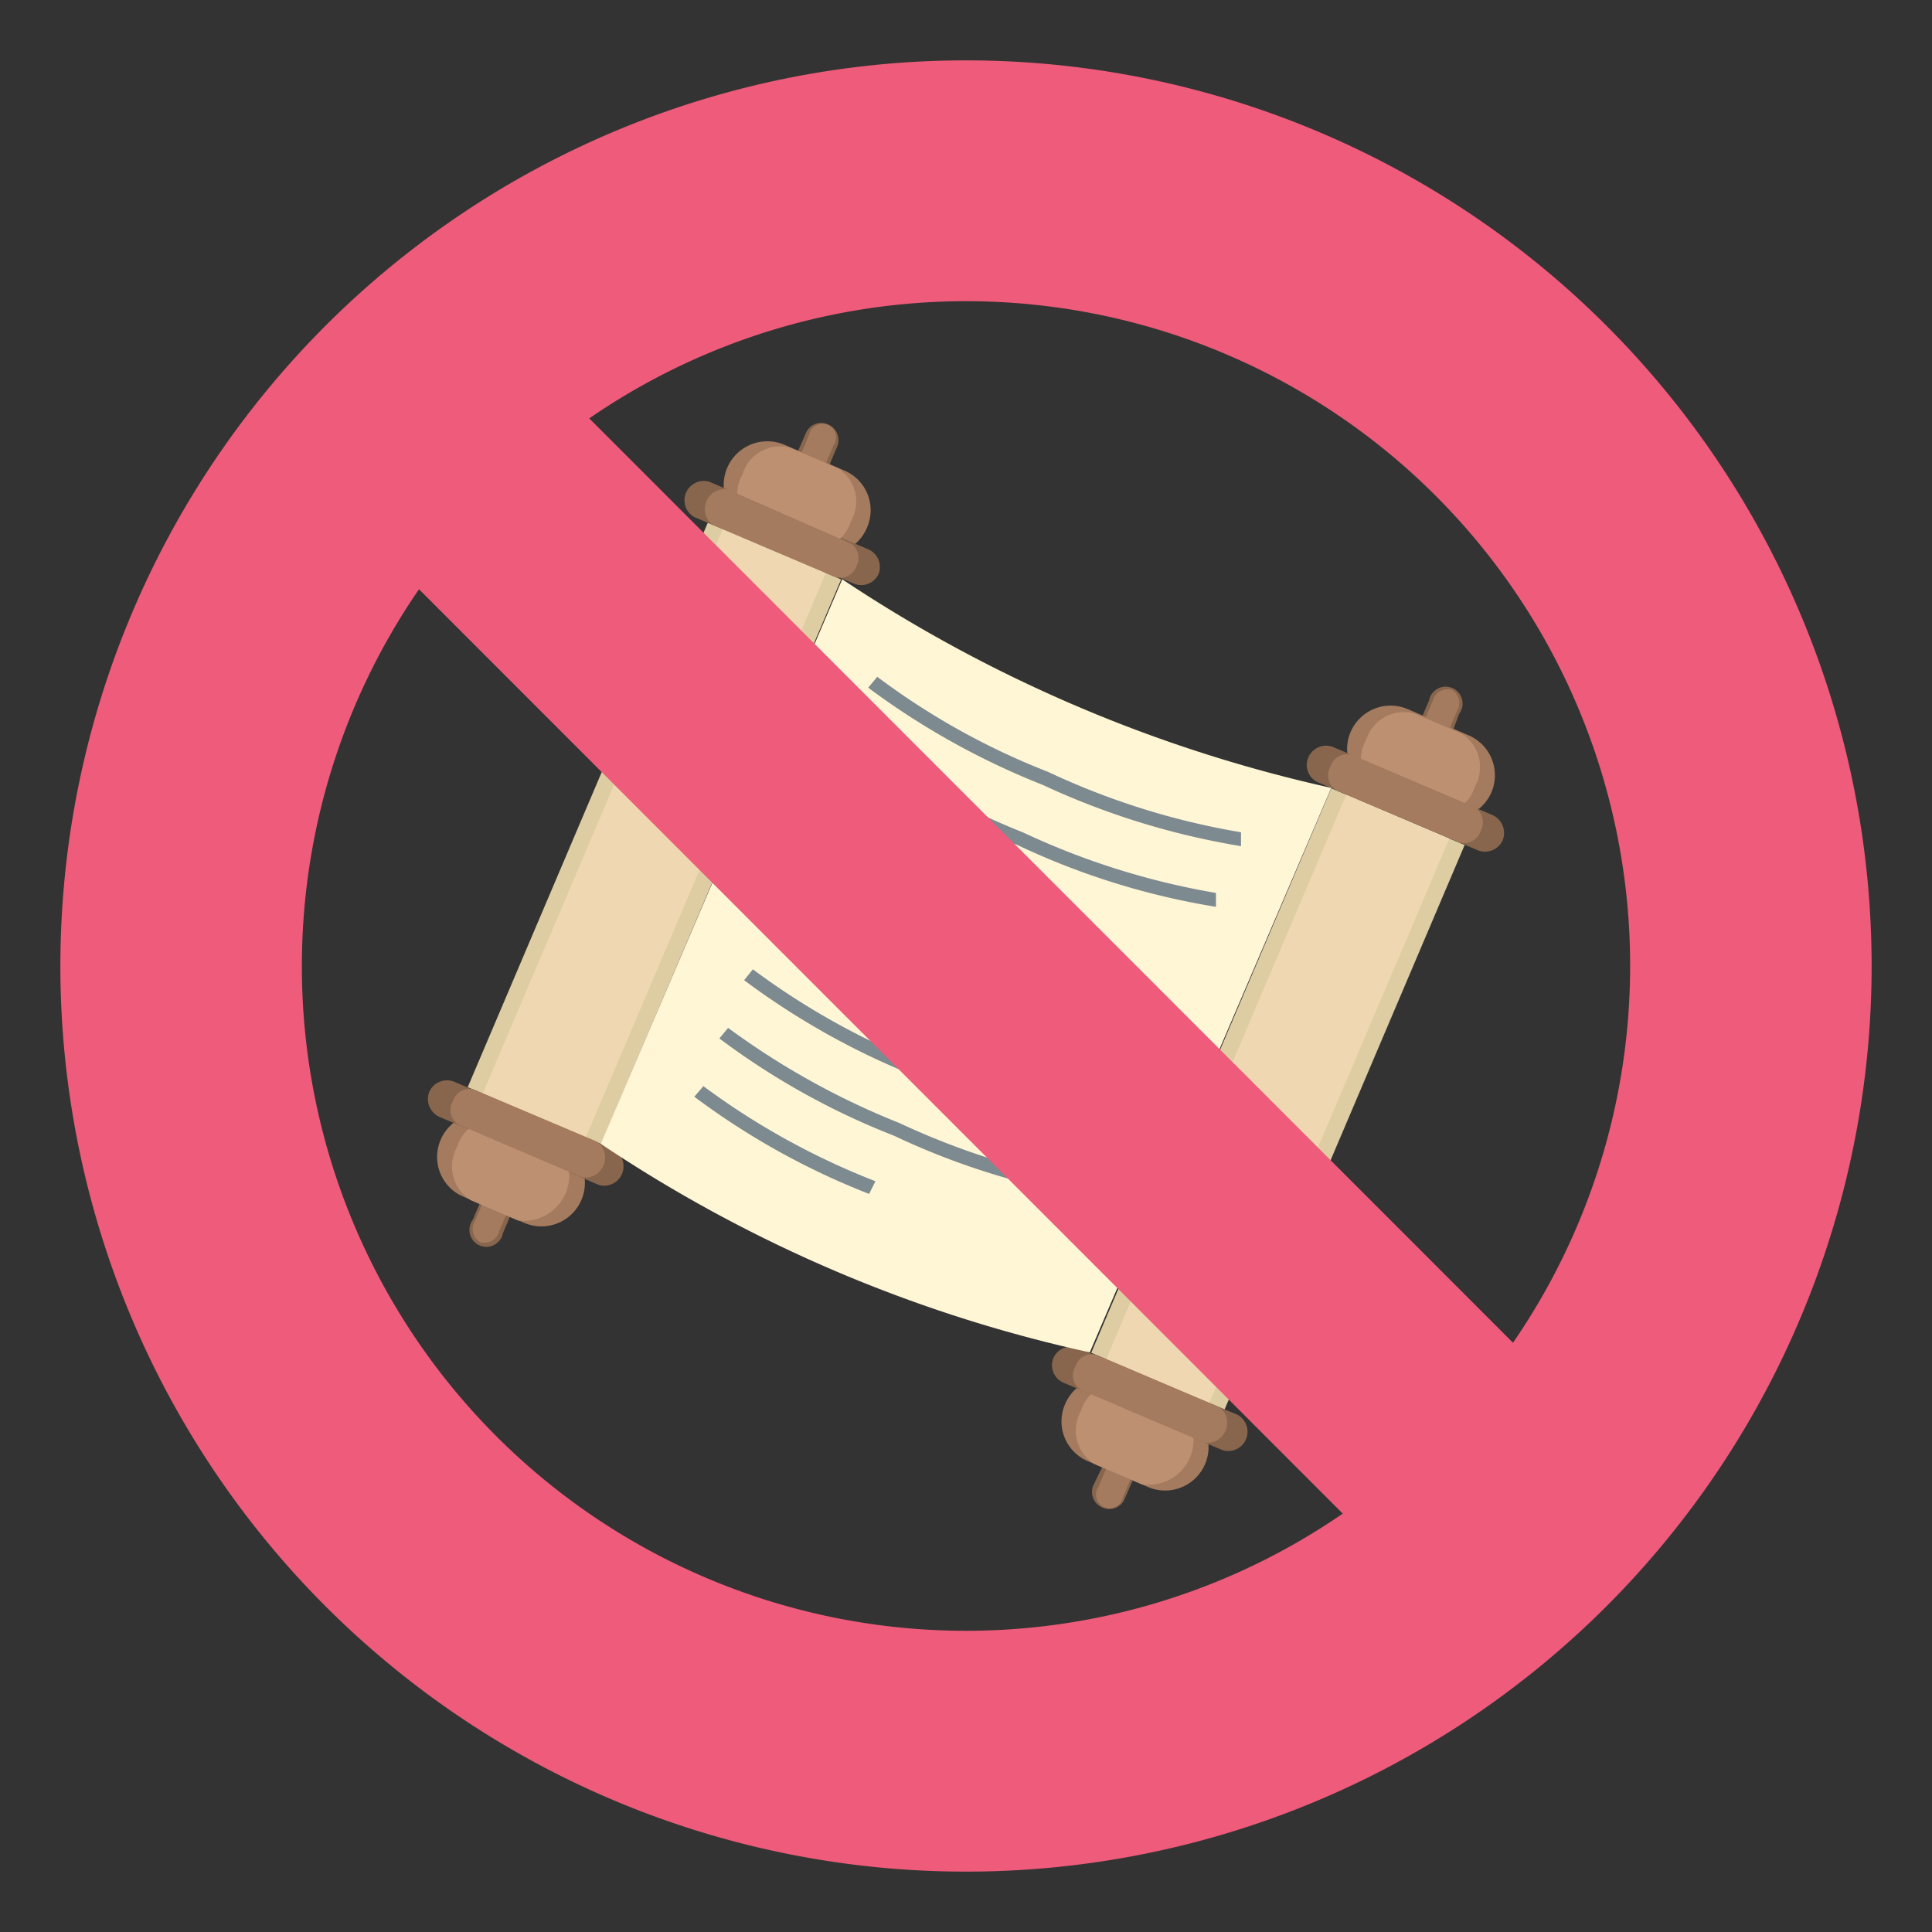 <svg id="Layer_1" data-name="Layer 1" xmlns="http://www.w3.org/2000/svg" viewBox="0 0 64 64"><rect x="0" y="0" width="64" height="64" fill="#333333" stroke="none"/><defs><style>.cls-1{fill:#88664d;}.cls-2{fill:#a47b5e;}.cls-3{fill:#decda3;}.cls-4{fill:#be9072;}.cls-5{fill:#eed7b1;}.cls-6{fill:#fff6d6;}.cls-7{fill:#7d8a90;}.cls-8{fill:#ef5b7a;}</style></defs><title>sjmdicon-minus-dogma</title><path class="cls-1" d="M27.39,15.6a.58.58,0,0,1-.75.31.57.57,0,0,1-.3-.75l.35-.8a.55.55,0,0,1,.74-.3.56.56,0,0,1,.3.74Z"/><path class="cls-1" d="M16,39.61a.56.56,0,1,1,1,.44l-.34.8a.56.56,0,1,1-1-.44Z"/><path class="cls-2" d="M28.72,17.48a1.43,1.43,0,0,1-1.88.77l-2-.86A1.44,1.44,0,0,1,26,14.74l2,.86A1.43,1.43,0,0,1,28.72,17.48Z"/><path class="cls-2" d="M14.61,37.73A1.44,1.44,0,0,1,16.5,37l2,.86a1.44,1.44,0,0,1-1.13,2.65l-2-.86A1.43,1.43,0,0,1,14.61,37.73Z"/><rect class="cls-3" x="11.51" y="25.21" width="20.32" height="4.8" transform="translate(-12.21 36.74) rotate(-66.96)"/><path class="cls-1" d="M29.11,19a.63.63,0,0,1-.83.33L23,17.13a.64.64,0,0,1,.5-1.17l5.27,2.24A.64.64,0,0,1,29.11,19Z"/><path class="cls-1" d="M14.22,36.17a.64.64,0,0,1,.84-.33l5.27,2.24a.64.64,0,0,1-.5,1.17L14.56,37A.65.65,0,0,1,14.22,36.17Z"/><path class="cls-2" d="M27.27,15.55a.46.46,0,1,1-.81-.34l.34-.8a.45.45,0,1,1,.81.34Z"/><path class="cls-2" d="M16.07,39.66a.52.52,0,0,1,.62-.36.51.51,0,0,1,.18.7l-.34.8a.5.5,0,0,1-.62.35.5.5,0,0,1-.18-.69Z"/><path class="cls-4" d="M28.19,17.26a1.3,1.3,0,0,1-1.58.89l-1.56-.66a1.31,1.31,0,0,1-.46-1.76,1.3,1.3,0,0,1,1.58-.9l1.57.67A1.3,1.3,0,0,1,28.19,17.26Z"/><path class="cls-4" d="M15.14,38a1.31,1.31,0,0,1,1.59-.89l1.56.66a1.5,1.5,0,0,1-1.13,2.66l-1.56-.67A1.31,1.31,0,0,1,15.14,38Z"/><rect class="cls-5" x="11.51" y="25.75" width="20.32" height="3.71" transform="translate(-12.21 36.74) rotate(-66.96)"/><path class="cls-2" d="M28.38,18.73a.57.57,0,0,1-.7.39l-4.07-1.73a.66.66,0,0,1,.49-1.18L28.18,18A.57.57,0,0,1,28.38,18.73Z"/><path class="cls-2" d="M15,36.48a.58.58,0,0,1,.7-.39l4.08,1.73a.66.66,0,0,1-.5,1.18l-4.08-1.74A.57.57,0,0,1,15,36.48Z"/><path class="cls-1" d="M48.05,24.4a.57.57,0,0,1-.74.3A.57.57,0,0,1,47,24l.34-.8a.56.56,0,1,1,1,.44Z"/><path class="cls-1" d="M36.61,48.4a.57.57,0,1,1,1,.44l-.35.8a.55.55,0,0,1-.74.3.56.56,0,0,1-.3-.74Z"/><path class="cls-2" d="M49.39,26.28A1.45,1.45,0,0,1,47.5,27l-2-.86a1.44,1.44,0,0,1,1.13-2.65l2,.86A1.44,1.44,0,0,1,49.39,26.28Z"/><path class="cls-2" d="M35.28,46.52a1.43,1.43,0,0,1,1.88-.77l2,.86a1.44,1.44,0,1,1-1.13,2.65l-2-.86A1.43,1.43,0,0,1,35.28,46.52Z"/><rect class="cls-3" x="32.17" y="34" width="20.32" height="4.8" transform="translate(-7.73 61.11) rotate(-66.96)"/><path class="cls-1" d="M49.78,27.83a.64.64,0,0,1-.84.33l-5.27-2.24a.63.63,0,0,1-.33-.83.64.64,0,0,1,.83-.34L49.44,27A.65.65,0,0,1,49.78,27.83Z"/><path class="cls-1" d="M34.89,45a.63.63,0,0,1,.83-.34L41,46.87a.64.64,0,0,1-.5,1.17L35.22,45.8A.63.63,0,0,1,34.89,45Z"/><path class="cls-2" d="M47.93,24.35a.45.45,0,1,1-.8-.35l.34-.8a.5.5,0,0,1,.62-.35.5.5,0,0,1,.18.69Z"/><path class="cls-2" d="M36.73,48.45a.46.46,0,1,1,.81.34l-.34.8a.45.45,0,1,1-.81-.34l.34-.8Z"/><path class="cls-4" d="M48.86,26.05a1.31,1.31,0,0,1-1.59.89l-1.56-.66a1.31,1.31,0,0,1-.46-1.76,1.32,1.32,0,0,1,1.59-.89l1.56.66A1.31,1.31,0,0,1,48.86,26.05Z"/><path class="cls-4" d="M35.81,46.74a1.3,1.3,0,0,1,1.58-.89l1.56.66a1.49,1.49,0,0,1-1.12,2.66l-1.57-.67A1.3,1.3,0,0,1,35.81,46.74Z"/><rect class="cls-5" x="32.17" y="34.54" width="20.32" height="3.71" transform="translate(-7.73 61.11) rotate(-66.96)"/><path class="cls-2" d="M49.05,27.52a.58.58,0,0,1-.7.39l-4.08-1.73a.58.58,0,0,1-.2-.78.59.59,0,0,1,.7-.4l4.08,1.74A.59.59,0,0,1,49.05,27.52Z"/><path class="cls-2" d="M35.62,45.28a.57.57,0,0,1,.7-.4l4.07,1.73a.66.66,0,0,1-.49,1.18l-4.08-1.74A.56.56,0,0,1,35.62,45.28Z"/><path class="cls-6" d="M36.15,44.81A47.24,47.24,0,0,1,19.9,37.89l8-18.7A47.87,47.87,0,0,0,44.1,26.1l-8,18.7Z"/><path class="cls-7" d="M34.54,26a25.17,25.17,0,0,1-5.78-3.22l.3-.36a23.94,23.94,0,0,0,5.66,3.15,24.56,24.56,0,0,0,6.39,2l0,.46A25.24,25.24,0,0,1,34.54,26Z"/><path class="cls-7" d="M33.72,28a24.44,24.44,0,0,1-5.78-3.22l.29-.35a25.42,25.42,0,0,0,5.67,3.15,24.85,24.85,0,0,0,6.38,2l0,.46A24.51,24.51,0,0,1,33.72,28Z"/><path class="cls-7" d="M32.9,29.88a24.67,24.67,0,0,1-5.78-3.21l.29-.36a24.47,24.47,0,0,0,5.67,3.15Z"/><path class="cls-7" d="M31.25,33.75c-1.05-.45-2-.92-3-1.42l.22-.4c.9.49,1.88,1,2.92,1.4a24.72,24.72,0,0,0,6.39,2l0,.46A24.74,24.74,0,0,1,31.25,33.75Z"/><path class="cls-7" d="M30.43,35.69a24.88,24.88,0,0,1-5.78-3.22l.29-.36a24.47,24.47,0,0,0,5.67,3.15,24.69,24.69,0,0,0,6.38,2l0,.46A25,25,0,0,1,30.43,35.69Z"/><path class="cls-7" d="M29.61,37.62a24.44,24.44,0,0,1-5.78-3.22l.29-.35a25.42,25.42,0,0,0,5.67,3.15,25,25,0,0,0,6.38,2l0,.46A24.51,24.51,0,0,1,29.61,37.62Z"/><path class="cls-7" d="M28.79,39.55A24.52,24.52,0,0,1,23,36.33l.3-.35A24.47,24.47,0,0,0,29,39.13Z"/><path class="cls-8" d="M10,32a22,22,0,0,1,3.88-12.48L44.48,50.14A22,22,0,0,1,10,32Zm44,0a22,22,0,0,1-3.88,12.48L19.52,13.86A22,22,0,0,1,54,32ZM32,2A30,30,0,1,0,62,32,30,30,0,0,0,32,2Z"/></svg>